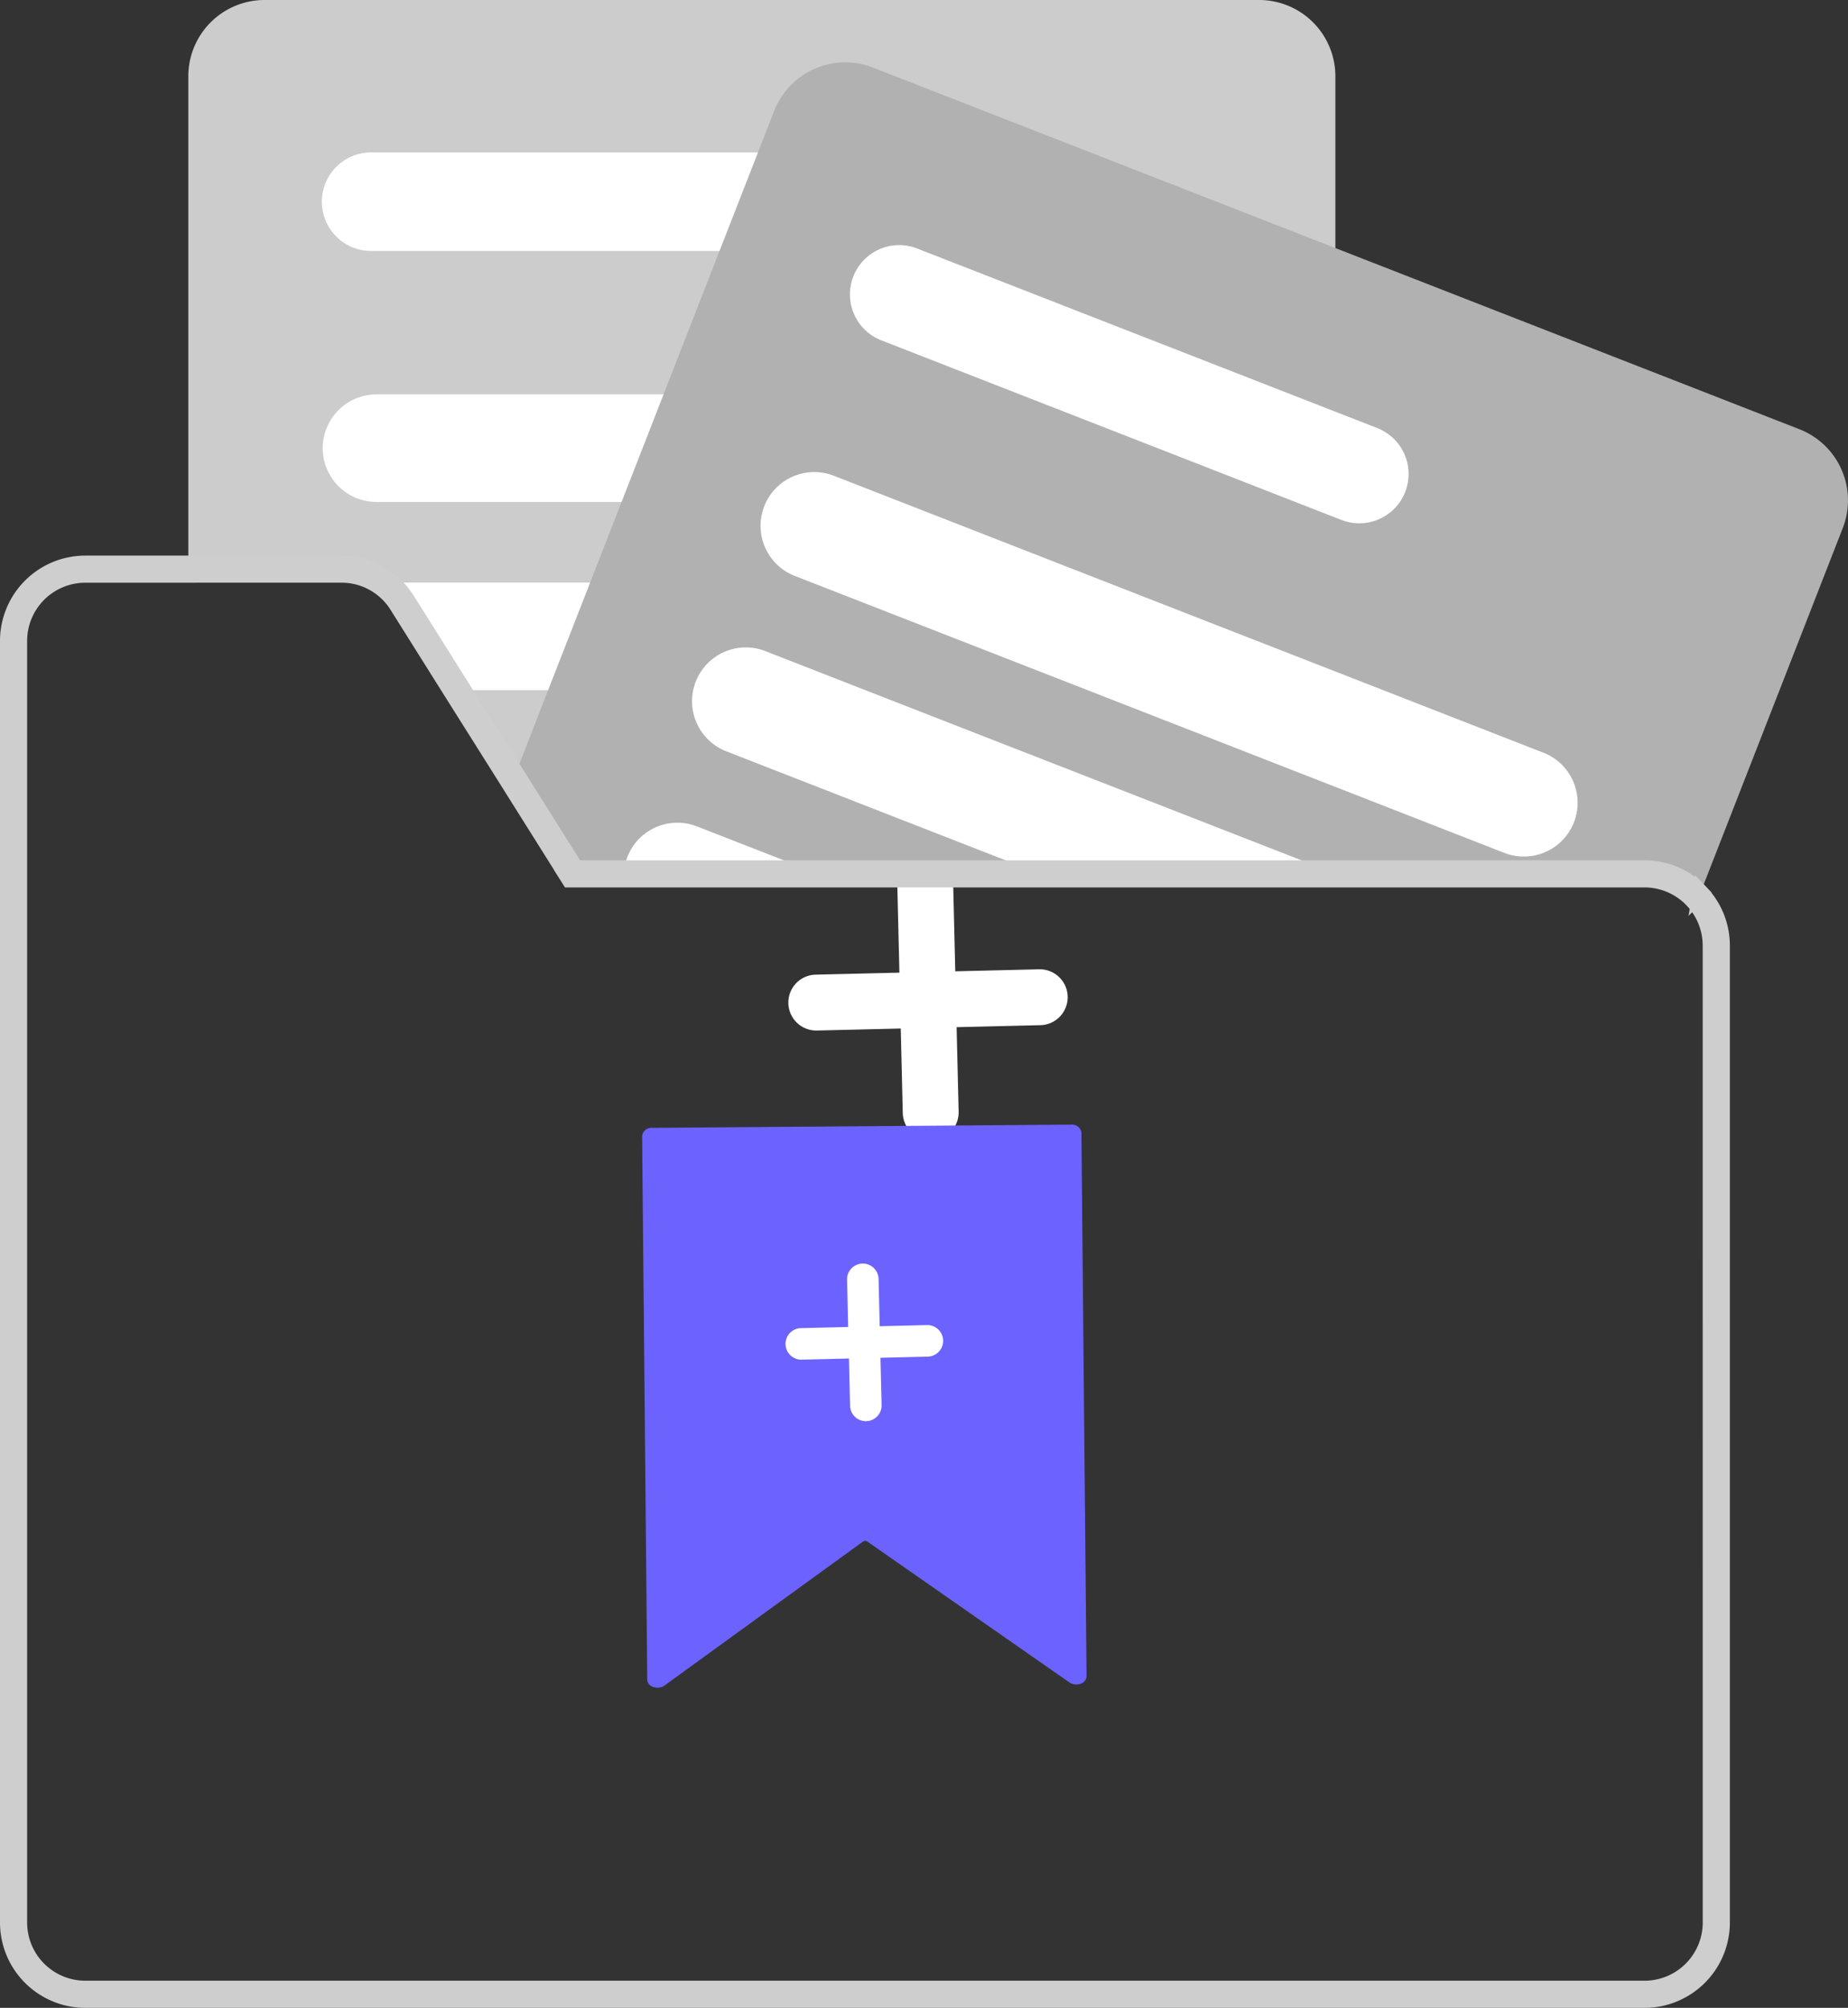 <svg xmlns="http://www.w3.org/2000/svg" width="115.25" height="125.198" viewBox="0 0 115.25 125.198">
  <rect x="0" y="0" width="115.25" height="125.198" fill="#333333" stroke="none"/>
  <g id="Group_9" data-name="Group 9" transform="translate(-339.073 -267.934)">
    <g id="Group_6" data-name="Group 6" transform="translate(0 -12.422)">
      <g id="Group_2" data-name="Group 2" transform="translate(339.573 280.356)">
        <g id="Group_1" data-name="Group 1" transform="translate(0)">
          <path id="Path_18" data-name="Path 18" d="M505.434,178.791l-5.226.125-.125-5.226a1.743,1.743,0,0,0-3.484.084l.125,5.226-5.226.125a1.742,1.742,0,0,0,.084,3.484l5.226-.125.125,5.226a1.743,1.743,0,1,0,3.484-.084l-.125-5.226,5.226-.125a1.742,1.742,0,0,0-.084-3.484Z" transform="translate(-441.133 -118.351)" fill="#fff"/>
          <path id="Path_22" data-name="Path 22" d="M508.577,292.259H446.54a4.756,4.756,0,0,0-4.75,4.75v31.085h9.548a4.1,4.1,0,0,1,3.492,1.931l3.309,5.268,3.164,5.033.594.946,3.62,5.758.041.066h47.768V297.009a4.756,4.756,0,0,0-4.75-4.75Z" transform="translate(-430.546 -292.259)" fill="#ccc"/>
          <path id="Path_23" data-name="Path 23" d="M499.877,319.769H469.137a3.073,3.073,0,1,0,0,6.145h30.739a3.073,3.073,0,1,0,0-6.145Z" transform="translate(-446.436 -310.266)" fill="#fff"/>
          <path id="Path_24" data-name="Path 24" d="M516.92,363.449H469.414a3.354,3.354,0,1,0,0,6.708H516.92a3.354,3.354,0,0,0,0-6.708Z" transform="translate(-446.433 -338.858)" fill="#fff"/>
          <path id="Path_25" data-name="Path 25" d="M525.9,399.36a3.352,3.352,0,0,0-3.033-1.931H475.364c-.073,0-.142,0-.214.007a4.115,4.115,0,0,1,1.516,1.43l3.309,5.268H522.87a3.35,3.35,0,0,0,3.033-4.774Z" transform="translate(-452.383 -361.101)" fill="#fff"/>
          <path id="Path_26" data-name="Path 26" d="M541.33,434.31a3.354,3.354,0,0,0-3.32-2.9H498.28l.594.946,3.62,5.758H538.01a3.316,3.316,0,0,0,1.945-.625,3.35,3.35,0,0,0,1.406-2.729,3.213,3.213,0,0,0-.031-.449Z" transform="translate(-467.524 -383.343)" fill="#fff"/>
          <path id="Path_27" data-name="Path 27" d="M580.377,326.4l-4.836-1.889L551.43,315.1l-28.846-11.257a4.758,4.758,0,0,0-6.152,2.7l-1.009,2.587-2.4,6.145-3.489,8.943-2.618,6.708-1.962,5.029-2.618,6.7L500.37,347.7l-.055.145-.314.8,3.62,5.758.041.066h67.05A4.116,4.116,0,0,1,573.921,356l.283-.718,3.461-8.864,5.409-13.862A4.759,4.759,0,0,0,580.377,326.4Z" transform="translate(-468.649 -299.632)" fill="#b1b1b1"/>
          <path id="Path_28" data-name="Path 28" d="M594.162,347.928l-2.584-1.009-26.052-10.166a3.074,3.074,0,1,0-2.235,5.727l8.6,3.357,10.643,4.152,9.04,3.53.349.135a3.074,3.074,0,1,0,2.235-5.727Z" transform="translate(-508.798 -321.247)" fill="#fff"/>
          <path id="Path_29" data-name="Path 29" d="M593.927,394.974l-12.974-5.064-9.261-3.613-4.947-1.931-12.884-5.029-4.186-1.634a3.354,3.354,0,0,0-4.224,1.634c-.041.086-.083.176-.117.269a3.352,3.352,0,0,0,1.9,4.342l1.071.418,17.174,6.7,15.472,6.038,10.535,4.114a3.354,3.354,0,1,0,2.439-6.249Z" transform="translate(-498.172 -348.038)" fill="#fff"/>
          <path id="Path_30" data-name="Path 30" d="M572.864,423.226l-.833-.325-8.142-3.178-7.437-2.9-12.9-5.033-6.238-2.435a3.353,3.353,0,0,0-2.435,6.249L538,416.822l15.578,6.079,1.6.625.166.066H573.8Z" transform="translate(-490.083 -368.756)" fill="#fff"/>
          <path id="Path_31" data-name="Path 31" d="M533.266,444.242l-1.6-.625-6.7-2.615a3.349,3.349,0,0,0-4.532,2.615,3.191,3.191,0,0,0-.038.625.394.394,0,0,0,0,.066h13.036Z" transform="translate(-481.998 -389.472)" fill="#fff"/>
          <path id="Path_32" data-name="Path 32" d="M474.342,413.626l-1.6-.625H447.675a3.176,3.176,0,0,0-.038.625H444.21l.042.066h30.256Zm0,0H444.211l.041.066h30.256Zm0,0H444.211l.041.066h30.256Zm.166.066-.166-.066H444.211l.041.066Zm-60.452,69.171a4.131,4.131,0,0,1-4.124-4.124v-79.92a4.131,4.131,0,0,1,4.124-4.128h6.428V394h-6.428a4.824,4.824,0,0,0-4.815,4.819v79.92a4.819,4.819,0,0,0,2.822,4.38h60.856c-.055-.083-.11-.169-.166-.256Zm100.739-68.356A4.794,4.794,0,0,0,511.3,413H444.636l-3.73-5.934-.09-.145-3.164-5.033-3.544-5.637A4.828,4.828,0,0,0,430.031,394H414.055a4.824,4.824,0,0,0-4.815,4.819v79.92a4.819,4.819,0,0,0,2.822,4.38,4.749,4.749,0,0,0,1.993.435H511.3a4.766,4.766,0,0,0,2-.435,4.819,4.819,0,0,0,2.822-4.38V417.819a4.79,4.79,0,0,0-1.327-3.313Zm.636,64.231a4.131,4.131,0,0,1-4.128,4.124H414.055a4.131,4.131,0,0,1-4.124-4.124v-79.92a4.131,4.131,0,0,1,4.124-4.128h15.976a4.1,4.1,0,0,1,3.492,1.931l3.309,5.268L440,406.921l.594.946,3.62,5.758.041.066H511.3a4.131,4.131,0,0,1,4.128,4.128Zm-41.088-65.112H444.211l.041.066h30.256Zm0,0H444.211l.041.066h30.256Zm0,0H444.211l.041.066h30.256Zm0,0-1.6-.625h-28.1l-3.73-5.934-.314.8,3.62,5.758.041.066h30.256Z" transform="translate(-409.24 -358.856)" fill="none" stroke="#cecece" stroke-width="1"/>
        </g>
        <path id="Path_45" data-name="Path 45" d="M467.828,173.891a.8.8,0,0,1-.263-.042.512.512,0,0,1-.387-.458l-.319-33.9a.583.583,0,0,1,.635-.509l26.114-.2a.589.589,0,0,1,.648.5l.319,33.9a.512.512,0,0,1-.376.464.782.782,0,0,1-.692-.082h0l-12.594-8.78a.257.257,0,0,0-.287,0l-12.372,8.973A.736.736,0,0,1,467.828,173.891Z" transform="translate(-427.313 -68.656)" fill="#6c63ff"/>
        <path id="Path_46" data-name="Path 46" d="M498.619,175.827l-2.948.071-.071-2.948a.983.983,0,0,0-1.966.047l.071,2.948-2.948.071a.983.983,0,1,0,.047,1.966l2.948-.071.071,2.948a.983.983,0,0,0,1.966-.047l-.071-2.948,2.948-.071a.983.983,0,0,0-.047-1.966Z" transform="translate(-441.308 -93.202)" fill="#fff"/>
      </g>
    </g>
  </g>
</svg>
